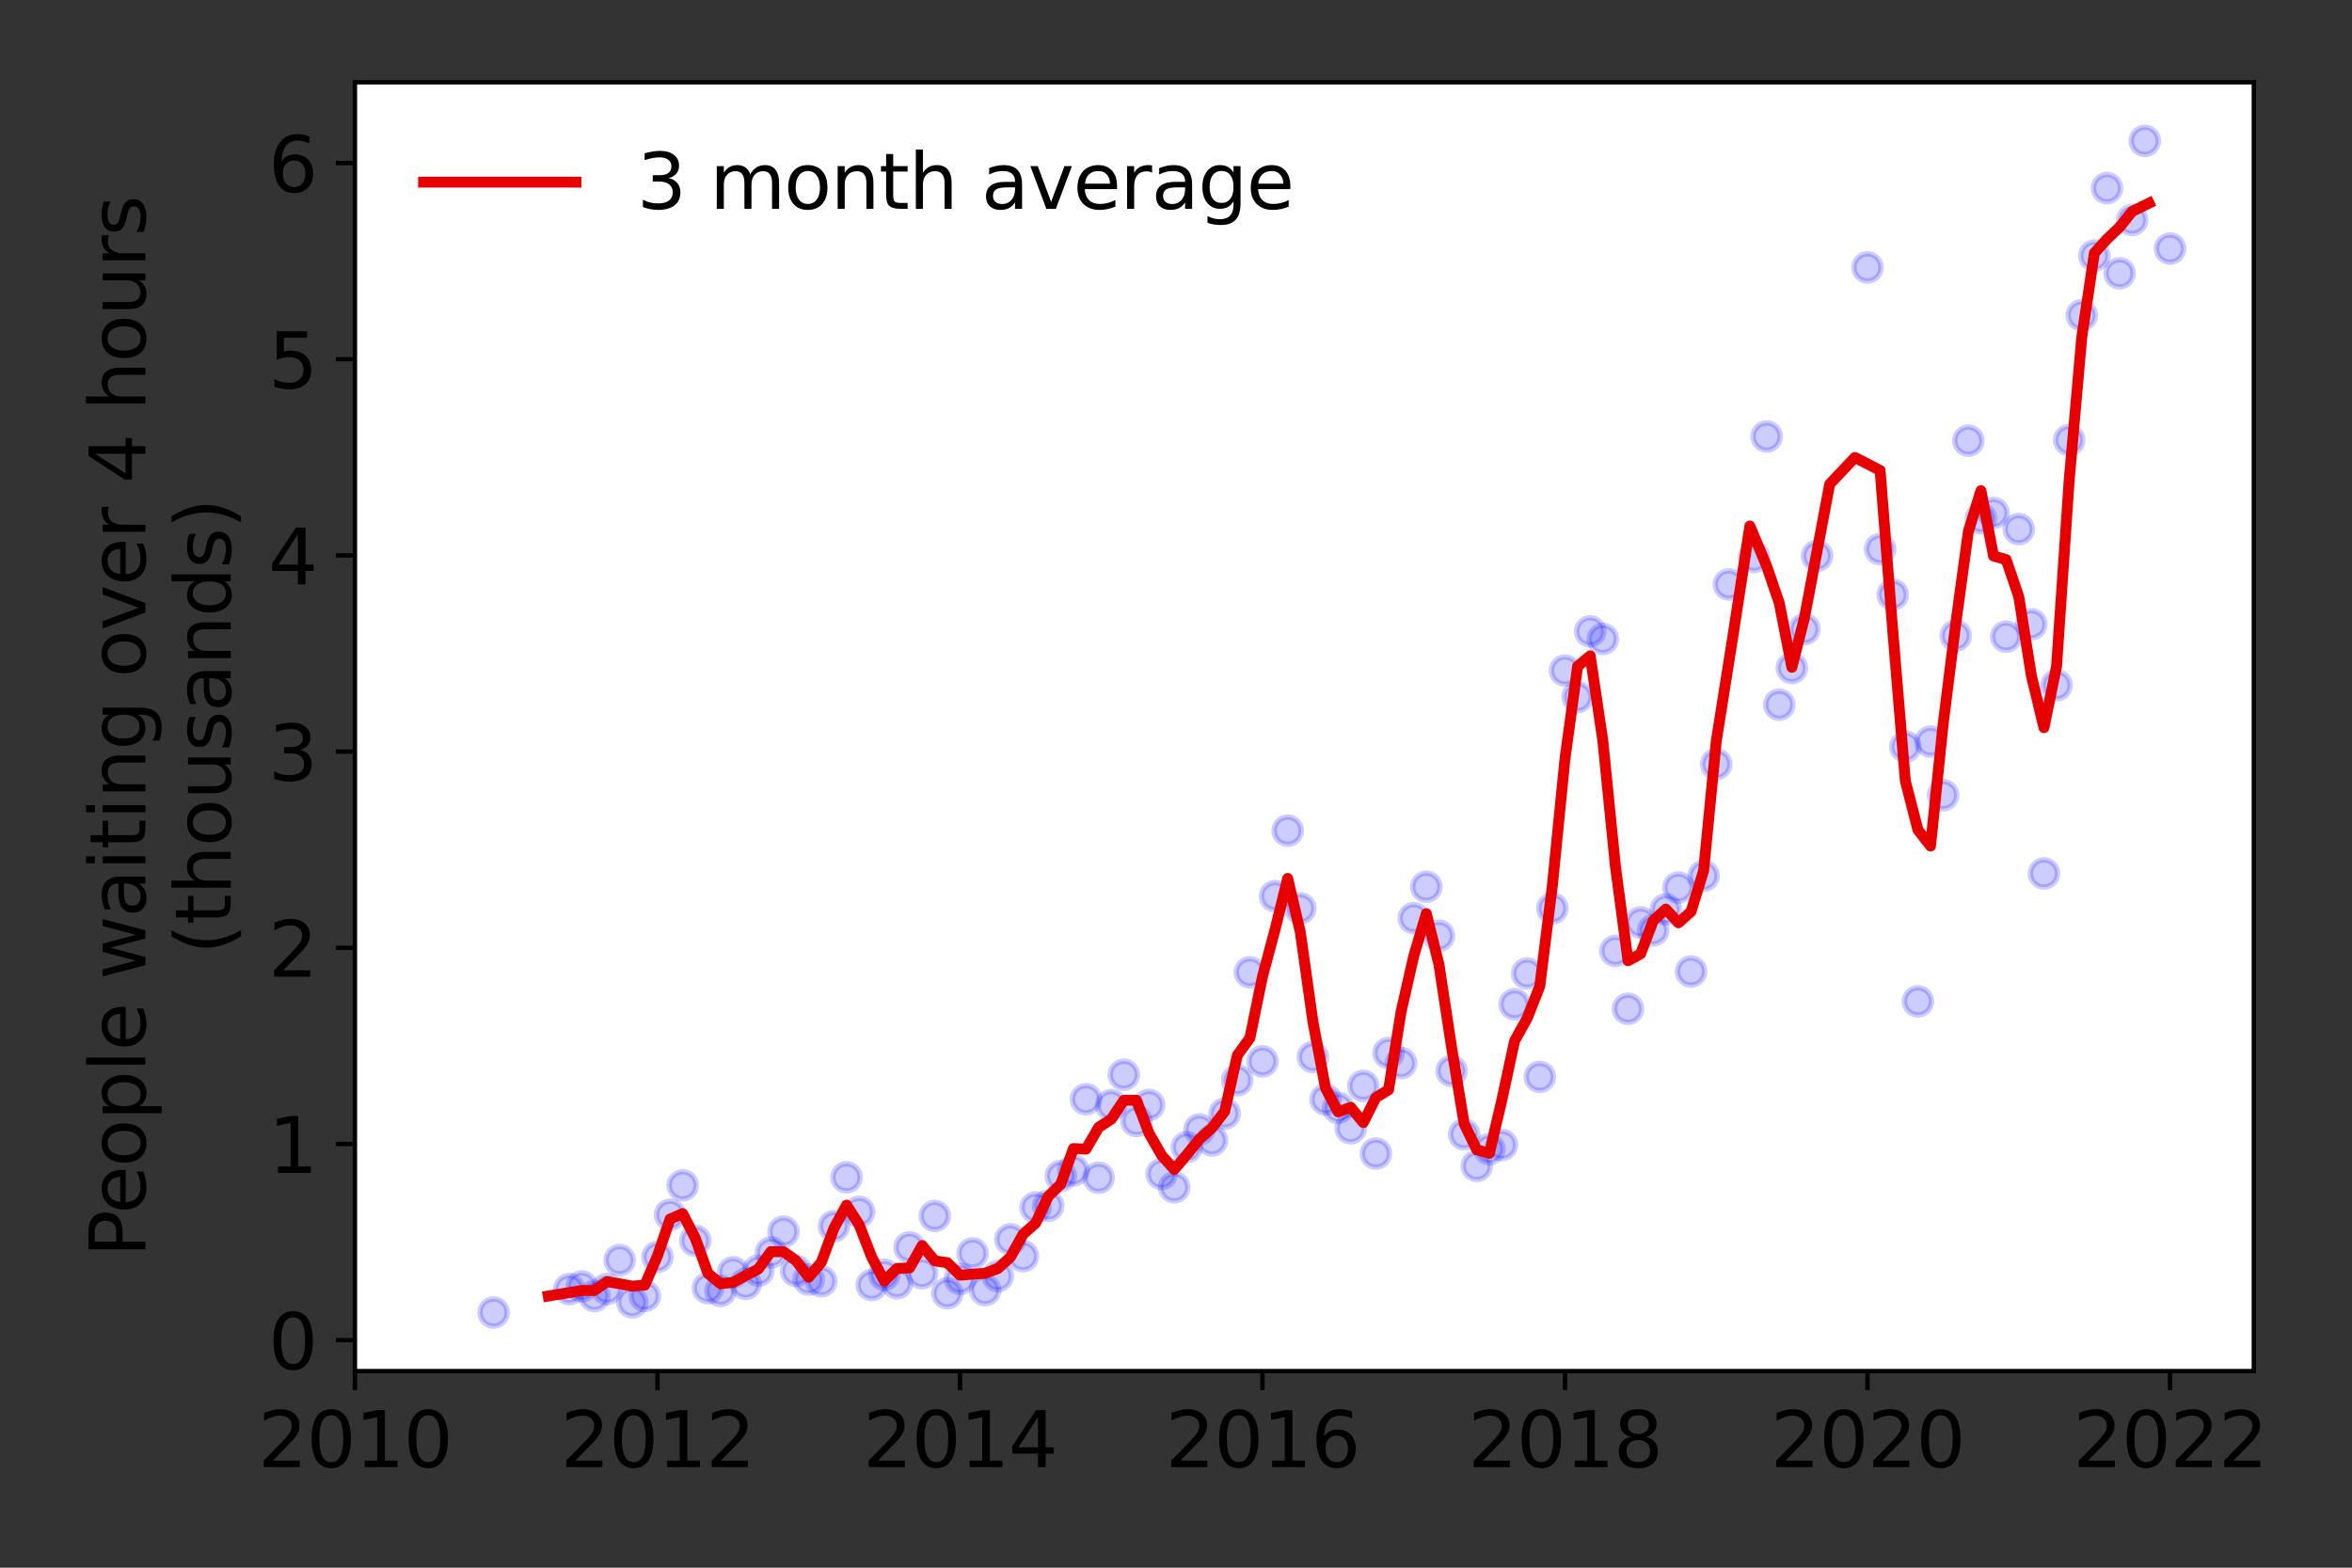 <?xml version="1.0" encoding="utf-8" standalone="no"?>
<!DOCTYPE svg PUBLIC "-//W3C//DTD SVG 1.1//EN"
  "http://www.w3.org/Graphics/SVG/1.1/DTD/svg11.dtd">
<svg height="288pt" version="1.1" viewBox="0 0 432 288" width="432pt" xmlns="http://www.w3.org/2000/svg" xmlns:xlink="http://www.w3.org/1999/xlink">
 <rect x="0" y="0" width="432" height="288" fill="#333333" stroke="none"/>
 <defs>
  <style type="text/css">*{stroke-linecap:butt;stroke-linejoin:round;}</style>
 </defs>
 <g id="figure_1">
  <g id="patch_1">
   <path d="M 0 288 
L 432 288 
L 432 0 
L 0 0 
z
" style="fill:none;"/>
  </g>
  <g id="axes_1">
   <g id="patch_2">
    <path d="M 65.195 251.88 
L 413.971 251.88 
L 413.971 15.12 
L 65.195 15.12 
z
" style="fill:#ffffff;"/>
   </g>
   <g id="matplotlib.axis_1">
    <g id="xtick_1">
     <g id="line2d_1">
      <defs>
       <path d="M 0 0 
L 0 3.5 
" id="m516dd7336b" style="stroke:#000000;stroke-width:0.8;"/>
      </defs>
      <g>
       <use style="stroke:#000000;stroke-width:0.8;" x="65.195" xlink:href="#m516dd7336b" y="251.88"/>
      </g>
     </g>
     <g id="text_1">
      <!-- 2010 -->
      <g transform="translate(47.38 269.518)scale(0.14 -0.14)">
       <defs>
        <path d="M 1228 531 
L 3431 531 
L 3431 0 
L 469 0 
L 469 531 
Q 828 903 1448 1529 
Q 2069 2156 2228 2338 
Q 2531 2678 2651 2914 
Q 2772 3150 2772 3378 
Q 2772 3750 2511 3984 
Q 2250 4219 1831 4219 
Q 1534 4219 1204 4116 
Q 875 4013 500 3803 
L 500 4441 
Q 881 4594 1212 4672 
Q 1544 4750 1819 4750 
Q 2544 4750 2975 4387 
Q 3406 4025 3406 3419 
Q 3406 3131 3298 2873 
Q 3191 2616 2906 2266 
Q 2828 2175 2409 1742 
Q 1991 1309 1228 531 
z
" id="DejaVuSans-32" transform="scale(0.016)"/>
        <path d="M 2034 4250 
Q 1547 4250 1301 3770 
Q 1056 3291 1056 2328 
Q 1056 1369 1301 889 
Q 1547 409 2034 409 
Q 2525 409 2770 889 
Q 3016 1369 3016 2328 
Q 3016 3291 2770 3770 
Q 2525 4250 2034 4250 
z
M 2034 4750 
Q 2819 4750 3233 4129 
Q 3647 3509 3647 2328 
Q 3647 1150 3233 529 
Q 2819 -91 2034 -91 
Q 1250 -91 836 529 
Q 422 1150 422 2328 
Q 422 3509 836 4129 
Q 1250 4750 2034 4750 
z
" id="DejaVuSans-30" transform="scale(0.016)"/>
        <path d="M 794 531 
L 1825 531 
L 1825 4091 
L 703 3866 
L 703 4441 
L 1819 4666 
L 2450 4666 
L 2450 531 
L 3481 531 
L 3481 0 
L 794 0 
L 794 531 
z
" id="DejaVuSans-31" transform="scale(0.016)"/>
       </defs>
       <use xlink:href="#DejaVuSans-32"/>
       <use x="63.623" xlink:href="#DejaVuSans-30"/>
       <use x="127.246" xlink:href="#DejaVuSans-31"/>
       <use x="190.869" xlink:href="#DejaVuSans-30"/>
      </g>
     </g>
    </g>
    <g id="xtick_2">
     <g id="line2d_2">
      <g>
       <use style="stroke:#000000;stroke-width:0.8;" x="120.758" xlink:href="#m516dd7336b" y="251.88"/>
      </g>
     </g>
     <g id="text_2">
      <!-- 2012 -->
      <g transform="translate(102.943 269.518)scale(0.14 -0.14)">
       <use xlink:href="#DejaVuSans-32"/>
       <use x="63.623" xlink:href="#DejaVuSans-30"/>
       <use x="127.246" xlink:href="#DejaVuSans-31"/>
       <use x="190.869" xlink:href="#DejaVuSans-32"/>
      </g>
     </g>
    </g>
    <g id="xtick_3">
     <g id="line2d_3">
      <g>
       <use style="stroke:#000000;stroke-width:0.8;" x="176.322" xlink:href="#m516dd7336b" y="251.88"/>
      </g>
     </g>
     <g id="text_3">
      <!-- 2014 -->
      <g transform="translate(158.507 269.518)scale(0.14 -0.14)">
       <defs>
        <path d="M 2419 4116 
L 825 1625 
L 2419 1625 
L 2419 4116 
z
M 2253 4666 
L 3047 4666 
L 3047 1625 
L 3713 1625 
L 3713 1100 
L 3047 1100 
L 3047 0 
L 2419 0 
L 2419 1100 
L 313 1100 
L 313 1709 
L 2253 4666 
z
" id="DejaVuSans-34" transform="scale(0.016)"/>
       </defs>
       <use xlink:href="#DejaVuSans-32"/>
       <use x="63.623" xlink:href="#DejaVuSans-30"/>
       <use x="127.246" xlink:href="#DejaVuSans-31"/>
       <use x="190.869" xlink:href="#DejaVuSans-34"/>
      </g>
     </g>
    </g>
    <g id="xtick_4">
     <g id="line2d_4">
      <g>
       <use style="stroke:#000000;stroke-width:0.8;" x="231.885" xlink:href="#m516dd7336b" y="251.88"/>
      </g>
     </g>
     <g id="text_4">
      <!-- 2016 -->
      <g transform="translate(214.07 269.518)scale(0.14 -0.14)">
       <defs>
        <path d="M 2113 2584 
Q 1688 2584 1439 2293 
Q 1191 2003 1191 1497 
Q 1191 994 1439 701 
Q 1688 409 2113 409 
Q 2538 409 2786 701 
Q 3034 994 3034 1497 
Q 3034 2003 2786 2293 
Q 2538 2584 2113 2584 
z
M 3366 4563 
L 3366 3988 
Q 3128 4100 2886 4159 
Q 2644 4219 2406 4219 
Q 1781 4219 1451 3797 
Q 1122 3375 1075 2522 
Q 1259 2794 1537 2939 
Q 1816 3084 2150 3084 
Q 2853 3084 3261 2657 
Q 3669 2231 3669 1497 
Q 3669 778 3244 343 
Q 2819 -91 2113 -91 
Q 1303 -91 875 529 
Q 447 1150 447 2328 
Q 447 3434 972 4092 
Q 1497 4750 2381 4750 
Q 2619 4750 2861 4703 
Q 3103 4656 3366 4563 
z
" id="DejaVuSans-36" transform="scale(0.016)"/>
       </defs>
       <use xlink:href="#DejaVuSans-32"/>
       <use x="63.623" xlink:href="#DejaVuSans-30"/>
       <use x="127.246" xlink:href="#DejaVuSans-31"/>
       <use x="190.869" xlink:href="#DejaVuSans-36"/>
      </g>
     </g>
    </g>
    <g id="xtick_5">
     <g id="line2d_5">
      <g>
       <use style="stroke:#000000;stroke-width:0.8;" x="287.449" xlink:href="#m516dd7336b" y="251.88"/>
      </g>
     </g>
     <g id="text_5">
      <!-- 2018 -->
      <g transform="translate(269.634 269.518)scale(0.14 -0.14)">
       <defs>
        <path d="M 2034 2216 
Q 1584 2216 1326 1975 
Q 1069 1734 1069 1313 
Q 1069 891 1326 650 
Q 1584 409 2034 409 
Q 2484 409 2743 651 
Q 3003 894 3003 1313 
Q 3003 1734 2745 1975 
Q 2488 2216 2034 2216 
z
M 1403 2484 
Q 997 2584 770 2862 
Q 544 3141 544 3541 
Q 544 4100 942 4425 
Q 1341 4750 2034 4750 
Q 2731 4750 3128 4425 
Q 3525 4100 3525 3541 
Q 3525 3141 3298 2862 
Q 3072 2584 2669 2484 
Q 3125 2378 3379 2068 
Q 3634 1759 3634 1313 
Q 3634 634 3220 271 
Q 2806 -91 2034 -91 
Q 1263 -91 848 271 
Q 434 634 434 1313 
Q 434 1759 690 2068 
Q 947 2378 1403 2484 
z
M 1172 3481 
Q 1172 3119 1398 2916 
Q 1625 2713 2034 2713 
Q 2441 2713 2670 2916 
Q 2900 3119 2900 3481 
Q 2900 3844 2670 4047 
Q 2441 4250 2034 4250 
Q 1625 4250 1398 4047 
Q 1172 3844 1172 3481 
z
" id="DejaVuSans-38" transform="scale(0.016)"/>
       </defs>
       <use xlink:href="#DejaVuSans-32"/>
       <use x="63.623" xlink:href="#DejaVuSans-30"/>
       <use x="127.246" xlink:href="#DejaVuSans-31"/>
       <use x="190.869" xlink:href="#DejaVuSans-38"/>
      </g>
     </g>
    </g>
    <g id="xtick_6">
     <g id="line2d_6">
      <g>
       <use style="stroke:#000000;stroke-width:0.8;" x="343.012" xlink:href="#m516dd7336b" y="251.88"/>
      </g>
     </g>
     <g id="text_6">
      <!-- 2020 -->
      <g transform="translate(325.197 269.518)scale(0.14 -0.14)">
       <use xlink:href="#DejaVuSans-32"/>
       <use x="63.623" xlink:href="#DejaVuSans-30"/>
       <use x="127.246" xlink:href="#DejaVuSans-32"/>
       <use x="190.869" xlink:href="#DejaVuSans-30"/>
      </g>
     </g>
    </g>
    <g id="xtick_7">
     <g id="line2d_7">
      <g>
       <use style="stroke:#000000;stroke-width:0.8;" x="398.576" xlink:href="#m516dd7336b" y="251.88"/>
      </g>
     </g>
     <g id="text_7">
      <!-- 2022 -->
      <g transform="translate(380.761 269.518)scale(0.14 -0.14)">
       <use xlink:href="#DejaVuSans-32"/>
       <use x="63.623" xlink:href="#DejaVuSans-30"/>
       <use x="127.246" xlink:href="#DejaVuSans-32"/>
       <use x="190.869" xlink:href="#DejaVuSans-32"/>
      </g>
     </g>
    </g>
   </g>
   <g id="matplotlib.axis_2">
    <g id="ytick_1">
     <g id="line2d_8">
      <defs>
       <path d="M 0 0 
L -3.5 0 
" id="mb98f3ddee7" style="stroke:#000000;stroke-width:0.8;"/>
      </defs>
      <g>
       <use style="stroke:#000000;stroke-width:0.8;" x="65.195" xlink:href="#mb98f3ddee7" y="246.2"/>
      </g>
     </g>
     <g id="text_8">
      <!-- 0 -->
      <g transform="translate(49.288 251.519)scale(0.14 -0.14)">
       <use xlink:href="#DejaVuSans-30"/>
      </g>
     </g>
    </g>
    <g id="ytick_2">
     <g id="line2d_9">
      <g>
       <use style="stroke:#000000;stroke-width:0.8;" x="65.195" xlink:href="#mb98f3ddee7" y="210.159"/>
      </g>
     </g>
     <g id="text_9">
      <!-- 1 -->
      <g transform="translate(49.288 215.478)scale(0.14 -0.14)">
       <use xlink:href="#DejaVuSans-31"/>
      </g>
     </g>
    </g>
    <g id="ytick_3">
     <g id="line2d_10">
      <g>
       <use style="stroke:#000000;stroke-width:0.8;" x="65.195" xlink:href="#mb98f3ddee7" y="174.118"/>
      </g>
     </g>
     <g id="text_10">
      <!-- 2 -->
      <g transform="translate(49.288 179.437)scale(0.14 -0.14)">
       <use xlink:href="#DejaVuSans-32"/>
      </g>
     </g>
    </g>
    <g id="ytick_4">
     <g id="line2d_11">
      <g>
       <use style="stroke:#000000;stroke-width:0.8;" x="65.195" xlink:href="#mb98f3ddee7" y="138.077"/>
      </g>
     </g>
     <g id="text_11">
      <!-- 3 -->
      <g transform="translate(49.288 143.396)scale(0.14 -0.14)">
       <defs>
        <path d="M 2597 2516 
Q 3050 2419 3304 2112 
Q 3559 1806 3559 1356 
Q 3559 666 3084 287 
Q 2609 -91 1734 -91 
Q 1441 -91 1130 -33 
Q 819 25 488 141 
L 488 750 
Q 750 597 1062 519 
Q 1375 441 1716 441 
Q 2309 441 2620 675 
Q 2931 909 2931 1356 
Q 2931 1769 2642 2001 
Q 2353 2234 1838 2234 
L 1294 2234 
L 1294 2753 
L 1863 2753 
Q 2328 2753 2575 2939 
Q 2822 3125 2822 3475 
Q 2822 3834 2567 4026 
Q 2313 4219 1838 4219 
Q 1578 4219 1281 4162 
Q 984 4106 628 3988 
L 628 4550 
Q 988 4650 1302 4700 
Q 1616 4750 1894 4750 
Q 2613 4750 3031 4423 
Q 3450 4097 3450 3541 
Q 3450 3153 3228 2886 
Q 3006 2619 2597 2516 
z
" id="DejaVuSans-33" transform="scale(0.016)"/>
       </defs>
       <use xlink:href="#DejaVuSans-33"/>
      </g>
     </g>
    </g>
    <g id="ytick_5">
     <g id="line2d_12">
      <g>
       <use style="stroke:#000000;stroke-width:0.8;" x="65.195" xlink:href="#mb98f3ddee7" y="102.036"/>
      </g>
     </g>
     <g id="text_12">
      <!-- 4 -->
      <g transform="translate(49.288 107.355)scale(0.14 -0.14)">
       <use xlink:href="#DejaVuSans-34"/>
      </g>
     </g>
    </g>
    <g id="ytick_6">
     <g id="line2d_13">
      <g>
       <use style="stroke:#000000;stroke-width:0.8;" x="65.195" xlink:href="#mb98f3ddee7" y="65.995"/>
      </g>
     </g>
     <g id="text_13">
      <!-- 5 -->
      <g transform="translate(49.288 71.314)scale(0.14 -0.14)">
       <defs>
        <path d="M 691 4666 
L 3169 4666 
L 3169 4134 
L 1269 4134 
L 1269 2991 
Q 1406 3038 1543 3061 
Q 1681 3084 1819 3084 
Q 2600 3084 3056 2656 
Q 3513 2228 3513 1497 
Q 3513 744 3044 326 
Q 2575 -91 1722 -91 
Q 1428 -91 1123 -41 
Q 819 9 494 109 
L 494 744 
Q 775 591 1075 516 
Q 1375 441 1709 441 
Q 2250 441 2565 725 
Q 2881 1009 2881 1497 
Q 2881 1984 2565 2268 
Q 2250 2553 1709 2553 
Q 1456 2553 1204 2497 
Q 953 2441 691 2322 
L 691 4666 
z
" id="DejaVuSans-35" transform="scale(0.016)"/>
       </defs>
       <use xlink:href="#DejaVuSans-35"/>
      </g>
     </g>
    </g>
    <g id="ytick_7">
     <g id="line2d_14">
      <g>
       <use style="stroke:#000000;stroke-width:0.8;" x="65.195" xlink:href="#mb98f3ddee7" y="29.954"/>
      </g>
     </g>
     <g id="text_14">
      <!-- 6 -->
      <g transform="translate(49.288 35.273)scale(0.14 -0.14)">
       <use xlink:href="#DejaVuSans-36"/>
      </g>
     </g>
    </g>
    <g id="text_15">
     <!-- People waiting over 4 hours -->
     <g transform="translate(26.699 230.925)rotate(-90)scale(0.14 -0.14)">
      <defs>
       <path d="M 1259 4147 
L 1259 2394 
L 2053 2394 
Q 2494 2394 2734 2622 
Q 2975 2850 2975 3272 
Q 2975 3691 2734 3919 
Q 2494 4147 2053 4147 
L 1259 4147 
z
M 628 4666 
L 2053 4666 
Q 2838 4666 3239 4311 
Q 3641 3956 3641 3272 
Q 3641 2581 3239 2228 
Q 2838 1875 2053 1875 
L 1259 1875 
L 1259 0 
L 628 0 
L 628 4666 
z
" id="DejaVuSans-50" transform="scale(0.016)"/>
       <path d="M 3597 1894 
L 3597 1613 
L 953 1613 
Q 991 1019 1311 708 
Q 1631 397 2203 397 
Q 2534 397 2845 478 
Q 3156 559 3463 722 
L 3463 178 
Q 3153 47 2828 -22 
Q 2503 -91 2169 -91 
Q 1331 -91 842 396 
Q 353 884 353 1716 
Q 353 2575 817 3079 
Q 1281 3584 2069 3584 
Q 2775 3584 3186 3129 
Q 3597 2675 3597 1894 
z
M 3022 2063 
Q 3016 2534 2758 2815 
Q 2500 3097 2075 3097 
Q 1594 3097 1305 2825 
Q 1016 2553 972 2059 
L 3022 2063 
z
" id="DejaVuSans-65" transform="scale(0.016)"/>
       <path d="M 1959 3097 
Q 1497 3097 1228 2736 
Q 959 2375 959 1747 
Q 959 1119 1226 758 
Q 1494 397 1959 397 
Q 2419 397 2687 759 
Q 2956 1122 2956 1747 
Q 2956 2369 2687 2733 
Q 2419 3097 1959 3097 
z
M 1959 3584 
Q 2709 3584 3137 3096 
Q 3566 2609 3566 1747 
Q 3566 888 3137 398 
Q 2709 -91 1959 -91 
Q 1206 -91 779 398 
Q 353 888 353 1747 
Q 353 2609 779 3096 
Q 1206 3584 1959 3584 
z
" id="DejaVuSans-6f" transform="scale(0.016)"/>
       <path d="M 1159 525 
L 1159 -1331 
L 581 -1331 
L 581 3500 
L 1159 3500 
L 1159 2969 
Q 1341 3281 1617 3432 
Q 1894 3584 2278 3584 
Q 2916 3584 3314 3078 
Q 3713 2572 3713 1747 
Q 3713 922 3314 415 
Q 2916 -91 2278 -91 
Q 1894 -91 1617 61 
Q 1341 213 1159 525 
z
M 3116 1747 
Q 3116 2381 2855 2742 
Q 2594 3103 2138 3103 
Q 1681 3103 1420 2742 
Q 1159 2381 1159 1747 
Q 1159 1113 1420 752 
Q 1681 391 2138 391 
Q 2594 391 2855 752 
Q 3116 1113 3116 1747 
z
" id="DejaVuSans-70" transform="scale(0.016)"/>
       <path d="M 603 4863 
L 1178 4863 
L 1178 0 
L 603 0 
L 603 4863 
z
" id="DejaVuSans-6c" transform="scale(0.016)"/>
       <path id="DejaVuSans-20" transform="scale(0.016)"/>
       <path d="M 269 3500 
L 844 3500 
L 1563 769 
L 2278 3500 
L 2956 3500 
L 3675 769 
L 4391 3500 
L 4966 3500 
L 4050 0 
L 3372 0 
L 2619 2869 
L 1863 0 
L 1184 0 
L 269 3500 
z
" id="DejaVuSans-77" transform="scale(0.016)"/>
       <path d="M 2194 1759 
Q 1497 1759 1228 1600 
Q 959 1441 959 1056 
Q 959 750 1161 570 
Q 1363 391 1709 391 
Q 2188 391 2477 730 
Q 2766 1069 2766 1631 
L 2766 1759 
L 2194 1759 
z
M 3341 1997 
L 3341 0 
L 2766 0 
L 2766 531 
Q 2569 213 2275 61 
Q 1981 -91 1556 -91 
Q 1019 -91 701 211 
Q 384 513 384 1019 
Q 384 1609 779 1909 
Q 1175 2209 1959 2209 
L 2766 2209 
L 2766 2266 
Q 2766 2663 2505 2880 
Q 2244 3097 1772 3097 
Q 1472 3097 1187 3025 
Q 903 2953 641 2809 
L 641 3341 
Q 956 3463 1253 3523 
Q 1550 3584 1831 3584 
Q 2591 3584 2966 3190 
Q 3341 2797 3341 1997 
z
" id="DejaVuSans-61" transform="scale(0.016)"/>
       <path d="M 603 3500 
L 1178 3500 
L 1178 0 
L 603 0 
L 603 3500 
z
M 603 4863 
L 1178 4863 
L 1178 4134 
L 603 4134 
L 603 4863 
z
" id="DejaVuSans-69" transform="scale(0.016)"/>
       <path d="M 1172 4494 
L 1172 3500 
L 2356 3500 
L 2356 3053 
L 1172 3053 
L 1172 1153 
Q 1172 725 1289 603 
Q 1406 481 1766 481 
L 2356 481 
L 2356 0 
L 1766 0 
Q 1100 0 847 248 
Q 594 497 594 1153 
L 594 3053 
L 172 3053 
L 172 3500 
L 594 3500 
L 594 4494 
L 1172 4494 
z
" id="DejaVuSans-74" transform="scale(0.016)"/>
       <path d="M 3513 2113 
L 3513 0 
L 2938 0 
L 2938 2094 
Q 2938 2591 2744 2837 
Q 2550 3084 2163 3084 
Q 1697 3084 1428 2787 
Q 1159 2491 1159 1978 
L 1159 0 
L 581 0 
L 581 3500 
L 1159 3500 
L 1159 2956 
Q 1366 3272 1645 3428 
Q 1925 3584 2291 3584 
Q 2894 3584 3203 3211 
Q 3513 2838 3513 2113 
z
" id="DejaVuSans-6e" transform="scale(0.016)"/>
       <path d="M 2906 1791 
Q 2906 2416 2648 2759 
Q 2391 3103 1925 3103 
Q 1463 3103 1205 2759 
Q 947 2416 947 1791 
Q 947 1169 1205 825 
Q 1463 481 1925 481 
Q 2391 481 2648 825 
Q 2906 1169 2906 1791 
z
M 3481 434 
Q 3481 -459 3084 -895 
Q 2688 -1331 1869 -1331 
Q 1566 -1331 1297 -1286 
Q 1028 -1241 775 -1147 
L 775 -588 
Q 1028 -725 1275 -790 
Q 1522 -856 1778 -856 
Q 2344 -856 2625 -561 
Q 2906 -266 2906 331 
L 2906 616 
Q 2728 306 2450 153 
Q 2172 0 1784 0 
Q 1141 0 747 490 
Q 353 981 353 1791 
Q 353 2603 747 3093 
Q 1141 3584 1784 3584 
Q 2172 3584 2450 3431 
Q 2728 3278 2906 2969 
L 2906 3500 
L 3481 3500 
L 3481 434 
z
" id="DejaVuSans-67" transform="scale(0.016)"/>
       <path d="M 191 3500 
L 800 3500 
L 1894 563 
L 2988 3500 
L 3597 3500 
L 2284 0 
L 1503 0 
L 191 3500 
z
" id="DejaVuSans-76" transform="scale(0.016)"/>
       <path d="M 2631 2963 
Q 2534 3019 2420 3045 
Q 2306 3072 2169 3072 
Q 1681 3072 1420 2755 
Q 1159 2438 1159 1844 
L 1159 0 
L 581 0 
L 581 3500 
L 1159 3500 
L 1159 2956 
Q 1341 3275 1631 3429 
Q 1922 3584 2338 3584 
Q 2397 3584 2469 3576 
Q 2541 3569 2628 3553 
L 2631 2963 
z
" id="DejaVuSans-72" transform="scale(0.016)"/>
       <path d="M 3513 2113 
L 3513 0 
L 2938 0 
L 2938 2094 
Q 2938 2591 2744 2837 
Q 2550 3084 2163 3084 
Q 1697 3084 1428 2787 
Q 1159 2491 1159 1978 
L 1159 0 
L 581 0 
L 581 4863 
L 1159 4863 
L 1159 2956 
Q 1366 3272 1645 3428 
Q 1925 3584 2291 3584 
Q 2894 3584 3203 3211 
Q 3513 2838 3513 2113 
z
" id="DejaVuSans-68" transform="scale(0.016)"/>
       <path d="M 544 1381 
L 544 3500 
L 1119 3500 
L 1119 1403 
Q 1119 906 1312 657 
Q 1506 409 1894 409 
Q 2359 409 2629 706 
Q 2900 1003 2900 1516 
L 2900 3500 
L 3475 3500 
L 3475 0 
L 2900 0 
L 2900 538 
Q 2691 219 2414 64 
Q 2138 -91 1772 -91 
Q 1169 -91 856 284 
Q 544 659 544 1381 
z
M 1991 3584 
L 1991 3584 
z
" id="DejaVuSans-75" transform="scale(0.016)"/>
       <path d="M 2834 3397 
L 2834 2853 
Q 2591 2978 2328 3040 
Q 2066 3103 1784 3103 
Q 1356 3103 1142 2972 
Q 928 2841 928 2578 
Q 928 2378 1081 2264 
Q 1234 2150 1697 2047 
L 1894 2003 
Q 2506 1872 2764 1633 
Q 3022 1394 3022 966 
Q 3022 478 2636 193 
Q 2250 -91 1575 -91 
Q 1294 -91 989 -36 
Q 684 19 347 128 
L 347 722 
Q 666 556 975 473 
Q 1284 391 1588 391 
Q 1994 391 2212 530 
Q 2431 669 2431 922 
Q 2431 1156 2273 1281 
Q 2116 1406 1581 1522 
L 1381 1569 
Q 847 1681 609 1914 
Q 372 2147 372 2553 
Q 372 3047 722 3315 
Q 1072 3584 1716 3584 
Q 2034 3584 2315 3537 
Q 2597 3491 2834 3397 
z
" id="DejaVuSans-73" transform="scale(0.016)"/>
      </defs>
      <use xlink:href="#DejaVuSans-50"/>
      <use x="56.678" xlink:href="#DejaVuSans-65"/>
      <use x="118.201" xlink:href="#DejaVuSans-6f"/>
      <use x="179.383" xlink:href="#DejaVuSans-70"/>
      <use x="242.859" xlink:href="#DejaVuSans-6c"/>
      <use x="270.643" xlink:href="#DejaVuSans-65"/>
      <use x="332.166" xlink:href="#DejaVuSans-20"/>
      <use x="363.953" xlink:href="#DejaVuSans-77"/>
      <use x="445.74" xlink:href="#DejaVuSans-61"/>
      <use x="507.02" xlink:href="#DejaVuSans-69"/>
      <use x="534.803" xlink:href="#DejaVuSans-74"/>
      <use x="574.012" xlink:href="#DejaVuSans-69"/>
      <use x="601.795" xlink:href="#DejaVuSans-6e"/>
      <use x="665.174" xlink:href="#DejaVuSans-67"/>
      <use x="728.65" xlink:href="#DejaVuSans-20"/>
      <use x="760.438" xlink:href="#DejaVuSans-6f"/>
      <use x="821.619" xlink:href="#DejaVuSans-76"/>
      <use x="880.799" xlink:href="#DejaVuSans-65"/>
      <use x="942.322" xlink:href="#DejaVuSans-72"/>
      <use x="983.436" xlink:href="#DejaVuSans-20"/>
      <use x="1015.223" xlink:href="#DejaVuSans-34"/>
      <use x="1078.846" xlink:href="#DejaVuSans-20"/>
      <use x="1110.633" xlink:href="#DejaVuSans-68"/>
      <use x="1174.012" xlink:href="#DejaVuSans-6f"/>
      <use x="1235.193" xlink:href="#DejaVuSans-75"/>
      <use x="1298.572" xlink:href="#DejaVuSans-72"/>
      <use x="1339.686" xlink:href="#DejaVuSans-73"/>
     </g>
     <!-- (thousands) -->
     <g transform="translate(42.376 175.325)rotate(-90)scale(0.14 -0.14)">
      <defs>
       <path d="M 1984 4856 
Q 1566 4138 1362 3434 
Q 1159 2731 1159 2009 
Q 1159 1288 1364 580 
Q 1569 -128 1984 -844 
L 1484 -844 
Q 1016 -109 783 600 
Q 550 1309 550 2009 
Q 550 2706 781 3412 
Q 1013 4119 1484 4856 
L 1984 4856 
z
" id="DejaVuSans-28" transform="scale(0.016)"/>
       <path d="M 2906 2969 
L 2906 4863 
L 3481 4863 
L 3481 0 
L 2906 0 
L 2906 525 
Q 2725 213 2448 61 
Q 2172 -91 1784 -91 
Q 1150 -91 751 415 
Q 353 922 353 1747 
Q 353 2572 751 3078 
Q 1150 3584 1784 3584 
Q 2172 3584 2448 3432 
Q 2725 3281 2906 2969 
z
M 947 1747 
Q 947 1113 1208 752 
Q 1469 391 1925 391 
Q 2381 391 2643 752 
Q 2906 1113 2906 1747 
Q 2906 2381 2643 2742 
Q 2381 3103 1925 3103 
Q 1469 3103 1208 2742 
Q 947 2381 947 1747 
z
" id="DejaVuSans-64" transform="scale(0.016)"/>
       <path d="M 513 4856 
L 1013 4856 
Q 1481 4119 1714 3412 
Q 1947 2706 1947 2009 
Q 1947 1309 1714 600 
Q 1481 -109 1013 -844 
L 513 -844 
Q 928 -128 1133 580 
Q 1338 1288 1338 2009 
Q 1338 2731 1133 3434 
Q 928 4138 513 4856 
z
" id="DejaVuSans-29" transform="scale(0.016)"/>
      </defs>
      <use xlink:href="#DejaVuSans-28"/>
      <use x="39.014" xlink:href="#DejaVuSans-74"/>
      <use x="78.223" xlink:href="#DejaVuSans-68"/>
      <use x="141.602" xlink:href="#DejaVuSans-6f"/>
      <use x="202.783" xlink:href="#DejaVuSans-75"/>
      <use x="266.162" xlink:href="#DejaVuSans-73"/>
      <use x="318.262" xlink:href="#DejaVuSans-61"/>
      <use x="379.541" xlink:href="#DejaVuSans-6e"/>
      <use x="442.92" xlink:href="#DejaVuSans-64"/>
      <use x="506.396" xlink:href="#DejaVuSans-73"/>
      <use x="558.496" xlink:href="#DejaVuSans-29"/>
     </g>
    </g>
   </g>
   <g id="line2d_15">
    <defs>
     <path d="M 0 2.5 
C 0.663 2.5 1.299 2.237 1.768 1.768 
C 2.237 1.299 2.5 0.663 2.5 0 
C 2.5 -0.663 2.237 -1.299 1.768 -1.768 
C 1.299 -2.237 0.663 -2.5 0 -2.5 
C -0.663 -2.5 -1.299 -2.237 -1.768 -1.768 
C -2.237 -1.299 -2.5 -0.663 -2.5 0 
C -2.5 0.663 -2.237 1.299 -1.768 1.768 
C -1.299 2.237 -0.663 2.5 0 2.5 
z
" id="m6dc3c735dc" style="stroke:#0000ff;stroke-opacity:0.2;"/>
    </defs>
    <g clip-path="url(#p167fc79b44)">
     <use style="fill:#0000ff;fill-opacity:0.2;stroke:#0000ff;stroke-opacity:0.2;" x="398.576" xlink:href="#m6dc3c735dc" y="45.668"/>
     <use style="fill:#0000ff;fill-opacity:0.2;stroke:#0000ff;stroke-opacity:0.2;" x="393.945" xlink:href="#m6dc3c735dc" y="25.882"/>
     <use style="fill:#0000ff;fill-opacity:0.2;stroke:#0000ff;stroke-opacity:0.2;" x="391.63" xlink:href="#m6dc3c735dc" y="40.406"/>
     <use style="fill:#0000ff;fill-opacity:0.2;stroke:#0000ff;stroke-opacity:0.2;" x="389.315" xlink:href="#m6dc3c735dc" y="50.209"/>
     <use style="fill:#0000ff;fill-opacity:0.2;stroke:#0000ff;stroke-opacity:0.2;" x="387" xlink:href="#m6dc3c735dc" y="34.568"/>
     <use style="fill:#0000ff;fill-opacity:0.2;stroke:#0000ff;stroke-opacity:0.2;" x="384.685" xlink:href="#m6dc3c735dc" y="46.966"/>
     <use style="fill:#0000ff;fill-opacity:0.2;stroke:#0000ff;stroke-opacity:0.2;" x="382.37" xlink:href="#m6dc3c735dc" y="57.922"/>
     <use style="fill:#0000ff;fill-opacity:0.2;stroke:#0000ff;stroke-opacity:0.2;" x="380.054" xlink:href="#m6dc3c735dc" y="80.844"/>
     <use style="fill:#0000ff;fill-opacity:0.2;stroke:#0000ff;stroke-opacity:0.2;" x="377.739" xlink:href="#m6dc3c735dc" y="125.895"/>
     <use style="fill:#0000ff;fill-opacity:0.2;stroke:#0000ff;stroke-opacity:0.2;" x="375.424" xlink:href="#m6dc3c735dc" y="160.459"/>
     <use style="fill:#0000ff;fill-opacity:0.2;stroke:#0000ff;stroke-opacity:0.2;" x="373.109" xlink:href="#m6dc3c735dc" y="114.687"/>
     <use style="fill:#0000ff;fill-opacity:0.2;stroke:#0000ff;stroke-opacity:0.2;" x="370.794" xlink:href="#m6dc3c735dc" y="97.207"/>
     <use style="fill:#0000ff;fill-opacity:0.2;stroke:#0000ff;stroke-opacity:0.2;" x="368.479" xlink:href="#m6dc3c735dc" y="116.957"/>
     <use style="fill:#0000ff;fill-opacity:0.2;stroke:#0000ff;stroke-opacity:0.2;" x="366.164" xlink:href="#m6dc3c735dc" y="94.251"/>
     <use style="fill:#0000ff;fill-opacity:0.2;stroke:#0000ff;stroke-opacity:0.2;" x="363.848" xlink:href="#m6dc3c735dc" y="95.225"/>
     <use style="fill:#0000ff;fill-opacity:0.2;stroke:#0000ff;stroke-opacity:0.2;" x="361.533" xlink:href="#m6dc3c735dc" y="80.952"/>
     <use style="fill:#0000ff;fill-opacity:0.2;stroke:#0000ff;stroke-opacity:0.2;" x="359.218" xlink:href="#m6dc3c735dc" y="116.777"/>
     <use style="fill:#0000ff;fill-opacity:0.2;stroke:#0000ff;stroke-opacity:0.2;" x="356.903" xlink:href="#m6dc3c735dc" y="146.078"/>
     <use style="fill:#0000ff;fill-opacity:0.2;stroke:#0000ff;stroke-opacity:0.2;" x="354.588" xlink:href="#m6dc3c735dc" y="136.239"/>
     <use style="fill:#0000ff;fill-opacity:0.2;stroke:#0000ff;stroke-opacity:0.2;" x="352.273" xlink:href="#m6dc3c735dc" y="183.957"/>
     <use style="fill:#0000ff;fill-opacity:0.2;stroke:#0000ff;stroke-opacity:0.2;" x="349.958" xlink:href="#m6dc3c735dc" y="137.176"/>
     <use style="fill:#0000ff;fill-opacity:0.2;stroke:#0000ff;stroke-opacity:0.2;" x="347.642" xlink:href="#m6dc3c735dc" y="109.244"/>
     <use style="fill:#0000ff;fill-opacity:0.2;stroke:#0000ff;stroke-opacity:0.2;" x="345.327" xlink:href="#m6dc3c735dc" y="100.883"/>
     <use style="fill:#0000ff;fill-opacity:0.2;stroke:#0000ff;stroke-opacity:0.2;" x="343.012" xlink:href="#m6dc3c735dc" y="49.128"/>
     <use style="fill:#0000ff;fill-opacity:0.2;stroke:#0000ff;stroke-opacity:0.2;" x="333.752" xlink:href="#m6dc3c735dc" y="102.108"/>
     <use style="fill:#0000ff;fill-opacity:0.2;stroke:#0000ff;stroke-opacity:0.2;" x="331.436" xlink:href="#m6dc3c735dc" y="115.588"/>
     <use style="fill:#0000ff;fill-opacity:0.2;stroke:#0000ff;stroke-opacity:0.2;" x="329.121" xlink:href="#m6dc3c735dc" y="122.724"/>
     <use style="fill:#0000ff;fill-opacity:0.2;stroke:#0000ff;stroke-opacity:0.2;" x="326.806" xlink:href="#m6dc3c735dc" y="129.463"/>
     <use style="fill:#0000ff;fill-opacity:0.2;stroke:#0000ff;stroke-opacity:0.2;" x="324.491" xlink:href="#m6dc3c735dc" y="80.195"/>
     <use style="fill:#0000ff;fill-opacity:0.2;stroke:#0000ff;stroke-opacity:0.2;" x="322.176" xlink:href="#m6dc3c735dc" y="102.325"/>
     <use style="fill:#0000ff;fill-opacity:0.2;stroke:#0000ff;stroke-opacity:0.2;" x="317.546" xlink:href="#m6dc3c735dc" y="107.37"/>
     <use style="fill:#0000ff;fill-opacity:0.2;stroke:#0000ff;stroke-opacity:0.2;" x="315.23" xlink:href="#m6dc3c735dc" y="140.384"/>
     <use style="fill:#0000ff;fill-opacity:0.2;stroke:#0000ff;stroke-opacity:0.2;" x="312.915" xlink:href="#m6dc3c735dc" y="160.891"/>
     <use style="fill:#0000ff;fill-opacity:0.2;stroke:#0000ff;stroke-opacity:0.2;" x="310.6" xlink:href="#m6dc3c735dc" y="178.479"/>
     <use style="fill:#0000ff;fill-opacity:0.2;stroke:#0000ff;stroke-opacity:0.2;" x="308.285" xlink:href="#m6dc3c735dc" y="163.054"/>
     <use style="fill:#0000ff;fill-opacity:0.2;stroke:#0000ff;stroke-opacity:0.2;" x="305.97" xlink:href="#m6dc3c735dc" y="167.054"/>
     <use style="fill:#0000ff;fill-opacity:0.2;stroke:#0000ff;stroke-opacity:0.2;" x="303.655" xlink:href="#m6dc3c735dc" y="170.91"/>
     <use style="fill:#0000ff;fill-opacity:0.2;stroke:#0000ff;stroke-opacity:0.2;" x="301.34" xlink:href="#m6dc3c735dc" y="169.469"/>
     <use style="fill:#0000ff;fill-opacity:0.2;stroke:#0000ff;stroke-opacity:0.2;" x="299.024" xlink:href="#m6dc3c735dc" y="185.327"/>
     <use style="fill:#0000ff;fill-opacity:0.2;stroke:#0000ff;stroke-opacity:0.2;" x="296.709" xlink:href="#m6dc3c735dc" y="174.695"/>
     <use style="fill:#0000ff;fill-opacity:0.2;stroke:#0000ff;stroke-opacity:0.2;" x="294.394" xlink:href="#m6dc3c735dc" y="117.39"/>
     <use style="fill:#0000ff;fill-opacity:0.2;stroke:#0000ff;stroke-opacity:0.2;" x="292.079" xlink:href="#m6dc3c735dc" y="115.984"/>
     <use style="fill:#0000ff;fill-opacity:0.2;stroke:#0000ff;stroke-opacity:0.2;" x="289.764" xlink:href="#m6dc3c735dc" y="128.058"/>
     <use style="fill:#0000ff;fill-opacity:0.2;stroke:#0000ff;stroke-opacity:0.2;" x="287.449" xlink:href="#m6dc3c735dc" y="123.192"/>
     <use style="fill:#0000ff;fill-opacity:0.2;stroke:#0000ff;stroke-opacity:0.2;" x="285.134" xlink:href="#m6dc3c735dc" y="166.874"/>
     <use style="fill:#0000ff;fill-opacity:0.2;stroke:#0000ff;stroke-opacity:0.2;" x="282.818" xlink:href="#m6dc3c735dc" y="197.833"/>
     <use style="fill:#0000ff;fill-opacity:0.2;stroke:#0000ff;stroke-opacity:0.2;" x="280.503" xlink:href="#m6dc3c735dc" y="178.839"/>
     <use style="fill:#0000ff;fill-opacity:0.2;stroke:#0000ff;stroke-opacity:0.2;" x="278.188" xlink:href="#m6dc3c735dc" y="184.498"/>
     <use style="fill:#0000ff;fill-opacity:0.2;stroke:#0000ff;stroke-opacity:0.2;" x="275.873" xlink:href="#m6dc3c735dc" y="210.339"/>
     <use style="fill:#0000ff;fill-opacity:0.2;stroke:#0000ff;stroke-opacity:0.2;" x="273.558" xlink:href="#m6dc3c735dc" y="211.096"/>
     <use style="fill:#0000ff;fill-opacity:0.2;stroke:#0000ff;stroke-opacity:0.2;" x="271.243" xlink:href="#m6dc3c735dc" y="214.196"/>
     <use style="fill:#0000ff;fill-opacity:0.2;stroke:#0000ff;stroke-opacity:0.2;" x="268.928" xlink:href="#m6dc3c735dc" y="208.393"/>
     <use style="fill:#0000ff;fill-opacity:0.2;stroke:#0000ff;stroke-opacity:0.2;" x="266.612" xlink:href="#m6dc3c735dc" y="196.752"/>
     <use style="fill:#0000ff;fill-opacity:0.2;stroke:#0000ff;stroke-opacity:0.2;" x="264.297" xlink:href="#m6dc3c735dc" y="171.92"/>
     <use style="fill:#0000ff;fill-opacity:0.2;stroke:#0000ff;stroke-opacity:0.2;" x="261.982" xlink:href="#m6dc3c735dc" y="162.909"/>
     <use style="fill:#0000ff;fill-opacity:0.2;stroke:#0000ff;stroke-opacity:0.2;" x="259.667" xlink:href="#m6dc3c735dc" y="168.676"/>
     <use style="fill:#0000ff;fill-opacity:0.2;stroke:#0000ff;stroke-opacity:0.2;" x="257.352" xlink:href="#m6dc3c735dc" y="195.31"/>
     <use style="fill:#0000ff;fill-opacity:0.2;stroke:#0000ff;stroke-opacity:0.2;" x="255.037" xlink:href="#m6dc3c735dc" y="193.436"/>
     <use style="fill:#0000ff;fill-opacity:0.2;stroke:#0000ff;stroke-opacity:0.2;" x="252.722" xlink:href="#m6dc3c735dc" y="211.925"/>
     <use style="fill:#0000ff;fill-opacity:0.2;stroke:#0000ff;stroke-opacity:0.2;" x="250.406" xlink:href="#m6dc3c735dc" y="199.491"/>
     <use style="fill:#0000ff;fill-opacity:0.2;stroke:#0000ff;stroke-opacity:0.2;" x="248.091" xlink:href="#m6dc3c735dc" y="207.276"/>
     <use style="fill:#0000ff;fill-opacity:0.2;stroke:#0000ff;stroke-opacity:0.2;" x="245.776" xlink:href="#m6dc3c735dc" y="203.528"/>
     <use style="fill:#0000ff;fill-opacity:0.2;stroke:#0000ff;stroke-opacity:0.2;" x="243.461" xlink:href="#m6dc3c735dc" y="201.978"/>
     <use style="fill:#0000ff;fill-opacity:0.2;stroke:#0000ff;stroke-opacity:0.2;" x="241.146" xlink:href="#m6dc3c735dc" y="194.193"/>
     <use style="fill:#0000ff;fill-opacity:0.2;stroke:#0000ff;stroke-opacity:0.2;" x="238.831" xlink:href="#m6dc3c735dc" y="166.874"/>
     <use style="fill:#0000ff;fill-opacity:0.2;stroke:#0000ff;stroke-opacity:0.2;" x="236.516" xlink:href="#m6dc3c735dc" y="152.602"/>
     <use style="fill:#0000ff;fill-opacity:0.2;stroke:#0000ff;stroke-opacity:0.2;" x="234.2" xlink:href="#m6dc3c735dc" y="164.639"/>
     <use style="fill:#0000ff;fill-opacity:0.2;stroke:#0000ff;stroke-opacity:0.2;" x="231.885" xlink:href="#m6dc3c735dc" y="194.986"/>
     <use style="fill:#0000ff;fill-opacity:0.2;stroke:#0000ff;stroke-opacity:0.2;" x="229.57" xlink:href="#m6dc3c735dc" y="178.623"/>
     <use style="fill:#0000ff;fill-opacity:0.2;stroke:#0000ff;stroke-opacity:0.2;" x="227.255" xlink:href="#m6dc3c735dc" y="198.446"/>
     <use style="fill:#0000ff;fill-opacity:0.2;stroke:#0000ff;stroke-opacity:0.2;" x="224.94" xlink:href="#m6dc3c735dc" y="204.573"/>
     <use style="fill:#0000ff;fill-opacity:0.2;stroke:#0000ff;stroke-opacity:0.2;" x="222.625" xlink:href="#m6dc3c735dc" y="209.51"/>
     <use style="fill:#0000ff;fill-opacity:0.2;stroke:#0000ff;stroke-opacity:0.2;" x="220.31" xlink:href="#m6dc3c735dc" y="207.492"/>
     <use style="fill:#0000ff;fill-opacity:0.2;stroke:#0000ff;stroke-opacity:0.2;" x="217.994" xlink:href="#m6dc3c735dc" y="210.736"/>
     <use style="fill:#0000ff;fill-opacity:0.2;stroke:#0000ff;stroke-opacity:0.2;" x="215.679" xlink:href="#m6dc3c735dc" y="218.124"/>
     <use style="fill:#0000ff;fill-opacity:0.2;stroke:#0000ff;stroke-opacity:0.2;" x="213.364" xlink:href="#m6dc3c735dc" y="215.673"/>
     <use style="fill:#0000ff;fill-opacity:0.2;stroke:#0000ff;stroke-opacity:0.2;" x="211.049" xlink:href="#m6dc3c735dc" y="202.987"/>
     <use style="fill:#0000ff;fill-opacity:0.2;stroke:#0000ff;stroke-opacity:0.2;" x="208.734" xlink:href="#m6dc3c735dc" y="205.942"/>
     <use style="fill:#0000ff;fill-opacity:0.2;stroke:#0000ff;stroke-opacity:0.2;" x="206.419" xlink:href="#m6dc3c735dc" y="197.437"/>
     <use style="fill:#0000ff;fill-opacity:0.2;stroke:#0000ff;stroke-opacity:0.2;" x="204.104" xlink:href="#m6dc3c735dc" y="203.023"/>
     <use style="fill:#0000ff;fill-opacity:0.2;stroke:#0000ff;stroke-opacity:0.2;" x="201.788" xlink:href="#m6dc3c735dc" y="216.358"/>
     <use style="fill:#0000ff;fill-opacity:0.2;stroke:#0000ff;stroke-opacity:0.2;" x="199.473" xlink:href="#m6dc3c735dc" y="201.942"/>
     <use style="fill:#0000ff;fill-opacity:0.2;stroke:#0000ff;stroke-opacity:0.2;" x="197.158" xlink:href="#m6dc3c735dc" y="215.025"/>
     <use style="fill:#0000ff;fill-opacity:0.2;stroke:#0000ff;stroke-opacity:0.2;" x="194.843" xlink:href="#m6dc3c735dc" y="216.034"/>
     <use style="fill:#0000ff;fill-opacity:0.2;stroke:#0000ff;stroke-opacity:0.2;" x="192.528" xlink:href="#m6dc3c735dc" y="221.512"/>
     <use style="fill:#0000ff;fill-opacity:0.2;stroke:#0000ff;stroke-opacity:0.2;" x="190.213" xlink:href="#m6dc3c735dc" y="221.836"/>
     <use style="fill:#0000ff;fill-opacity:0.2;stroke:#0000ff;stroke-opacity:0.2;" x="187.898" xlink:href="#m6dc3c735dc" y="230.774"/>
     <use style="fill:#0000ff;fill-opacity:0.2;stroke:#0000ff;stroke-opacity:0.2;" x="185.582" xlink:href="#m6dc3c735dc" y="227.675"/>
     <use style="fill:#0000ff;fill-opacity:0.2;stroke:#0000ff;stroke-opacity:0.2;" x="183.267" xlink:href="#m6dc3c735dc" y="234.451"/>
     <use style="fill:#0000ff;fill-opacity:0.2;stroke:#0000ff;stroke-opacity:0.2;" x="180.952" xlink:href="#m6dc3c735dc" y="237.01"/>
     <use style="fill:#0000ff;fill-opacity:0.2;stroke:#0000ff;stroke-opacity:0.2;" x="178.637" xlink:href="#m6dc3c735dc" y="230.27"/>
     <use style="fill:#0000ff;fill-opacity:0.2;stroke:#0000ff;stroke-opacity:0.2;" x="176.322" xlink:href="#m6dc3c735dc" y="234.955"/>
     <use style="fill:#0000ff;fill-opacity:0.2;stroke:#0000ff;stroke-opacity:0.2;" x="174.007" xlink:href="#m6dc3c735dc" y="237.586"/>
     <use style="fill:#0000ff;fill-opacity:0.2;stroke:#0000ff;stroke-opacity:0.2;" x="171.692" xlink:href="#m6dc3c735dc" y="223.386"/>
     <use style="fill:#0000ff;fill-opacity:0.2;stroke:#0000ff;stroke-opacity:0.2;" x="169.376" xlink:href="#m6dc3c735dc" y="233.91"/>
     <use style="fill:#0000ff;fill-opacity:0.2;stroke:#0000ff;stroke-opacity:0.2;" x="167.061" xlink:href="#m6dc3c735dc" y="229.153"/>
     <use style="fill:#0000ff;fill-opacity:0.2;stroke:#0000ff;stroke-opacity:0.2;" x="164.746" xlink:href="#m6dc3c735dc" y="235.748"/>
     <use style="fill:#0000ff;fill-opacity:0.2;stroke:#0000ff;stroke-opacity:0.2;" x="162.431" xlink:href="#m6dc3c735dc" y="234.198"/>
     <use style="fill:#0000ff;fill-opacity:0.2;stroke:#0000ff;stroke-opacity:0.2;" x="160.116" xlink:href="#m6dc3c735dc" y="236.072"/>
     <use style="fill:#0000ff;fill-opacity:0.2;stroke:#0000ff;stroke-opacity:0.2;" x="157.801" xlink:href="#m6dc3c735dc" y="222.629"/>
     <use style="fill:#0000ff;fill-opacity:0.2;stroke:#0000ff;stroke-opacity:0.2;" x="155.486" xlink:href="#m6dc3c735dc" y="216.286"/>
     <use style="fill:#0000ff;fill-opacity:0.2;stroke:#0000ff;stroke-opacity:0.2;" x="153.17" xlink:href="#m6dc3c735dc" y="225.26"/>
     <use style="fill:#0000ff;fill-opacity:0.2;stroke:#0000ff;stroke-opacity:0.2;" x="150.855" xlink:href="#m6dc3c735dc" y="235.388"/>
     <use style="fill:#0000ff;fill-opacity:0.2;stroke:#0000ff;stroke-opacity:0.2;" x="148.54" xlink:href="#m6dc3c735dc" y="235.063"/>
     <use style="fill:#0000ff;fill-opacity:0.2;stroke:#0000ff;stroke-opacity:0.2;" x="146.225" xlink:href="#m6dc3c735dc" y="233.478"/>
     <use style="fill:#0000ff;fill-opacity:0.2;stroke:#0000ff;stroke-opacity:0.2;" x="143.91" xlink:href="#m6dc3c735dc" y="226.269"/>
     <use style="fill:#0000ff;fill-opacity:0.2;stroke:#0000ff;stroke-opacity:0.2;" x="141.595" xlink:href="#m6dc3c735dc" y="230.09"/>
     <use style="fill:#0000ff;fill-opacity:0.2;stroke:#0000ff;stroke-opacity:0.2;" x="139.28" xlink:href="#m6dc3c735dc" y="233.441"/>
     <use style="fill:#0000ff;fill-opacity:0.2;stroke:#0000ff;stroke-opacity:0.2;" x="136.964" xlink:href="#m6dc3c735dc" y="235.856"/>
     <use style="fill:#0000ff;fill-opacity:0.2;stroke:#0000ff;stroke-opacity:0.2;" x="134.649" xlink:href="#m6dc3c735dc" y="233.73"/>
     <use style="fill:#0000ff;fill-opacity:0.2;stroke:#0000ff;stroke-opacity:0.2;" x="132.334" xlink:href="#m6dc3c735dc" y="237.154"/>
     <use style="fill:#0000ff;fill-opacity:0.2;stroke:#0000ff;stroke-opacity:0.2;" x="130.019" xlink:href="#m6dc3c735dc" y="236.649"/>
     <use style="fill:#0000ff;fill-opacity:0.2;stroke:#0000ff;stroke-opacity:0.2;" x="127.704" xlink:href="#m6dc3c735dc" y="227.927"/>
     <use style="fill:#0000ff;fill-opacity:0.2;stroke:#0000ff;stroke-opacity:0.2;" x="125.389" xlink:href="#m6dc3c735dc" y="217.764"/>
     <use style="fill:#0000ff;fill-opacity:0.2;stroke:#0000ff;stroke-opacity:0.2;" x="123.074" xlink:href="#m6dc3c735dc" y="223.17"/>
     <use style="fill:#0000ff;fill-opacity:0.2;stroke:#0000ff;stroke-opacity:0.2;" x="120.758" xlink:href="#m6dc3c735dc" y="230.919"/>
     <use style="fill:#0000ff;fill-opacity:0.2;stroke:#0000ff;stroke-opacity:0.2;" x="118.443" xlink:href="#m6dc3c735dc" y="238.091"/>
     <use style="fill:#0000ff;fill-opacity:0.2;stroke:#0000ff;stroke-opacity:0.2;" x="116.128" xlink:href="#m6dc3c735dc" y="239.244"/>
     <use style="fill:#0000ff;fill-opacity:0.2;stroke:#0000ff;stroke-opacity:0.2;" x="113.813" xlink:href="#m6dc3c735dc" y="231.495"/>
     <use style="fill:#0000ff;fill-opacity:0.2;stroke:#0000ff;stroke-opacity:0.2;" x="111.498" xlink:href="#m6dc3c735dc" y="236.793"/>
     <use style="fill:#0000ff;fill-opacity:0.2;stroke:#0000ff;stroke-opacity:0.2;" x="109.183" xlink:href="#m6dc3c735dc" y="238.091"/>
     <use style="fill:#0000ff;fill-opacity:0.2;stroke:#0000ff;stroke-opacity:0.2;" x="106.868" xlink:href="#m6dc3c735dc" y="236.325"/>
     <use style="fill:#0000ff;fill-opacity:0.2;stroke:#0000ff;stroke-opacity:0.2;" x="104.552" xlink:href="#m6dc3c735dc" y="236.829"/>
     <use style="fill:#0000ff;fill-opacity:0.2;stroke:#0000ff;stroke-opacity:0.2;" x="90.662" xlink:href="#m6dc3c735dc" y="241.118"/>
    </g>
   </g>
   <g id="line2d_16">
    <path clip-path="url(#p167fc79b44)" d="M 394.717 37.319 
L 391.63 38.833 
L 389.315 41.728 
L 387 43.914 
L 384.685 46.485 
L 382.37 61.911 
L 380.054 88.221 
L 377.739 122.399 
L 375.424 133.68 
L 373.109 124.117 
L 370.794 109.617 
L 368.479 102.805 
L 366.164 102.144 
L 363.848 90.143 
L 361.533 97.651 
L 359.218 114.603 
L 356.903 133.031 
L 354.588 155.425 
L 352.273 152.458 
L 349.958 143.459 
L 347.642 115.768 
L 345.327 86.419 
L 340.697 84.04 
L 336.067 88.941 
L 331.436 113.473 
L 329.121 122.592 
L 326.806 110.794 
L 324.491 103.995 
L 321.404 96.63 
L 318.317 116.693 
L 315.23 136.215 
L 312.915 159.918 
L 310.6 167.475 
L 308.285 169.529 
L 305.97 167.006 
L 303.655 169.144 
L 301.34 175.235 
L 299.024 176.497 
L 296.709 159.137 
L 294.394 136.023 
L 292.079 120.477 
L 289.764 122.411 
L 287.449 139.375 
L 285.134 162.633 
L 282.818 181.182 
L 280.503 187.057 
L 278.188 191.226 
L 275.873 201.978 
L 273.558 211.877 
L 271.243 211.228 
L 268.928 206.447 
L 266.612 192.355 
L 264.297 177.194 
L 261.982 167.835 
L 259.667 175.632 
L 257.352 185.807 
L 255.037 200.224 
L 252.722 201.617 
L 250.406 206.231 
L 248.091 203.431 
L 245.776 204.26 
L 243.461 199.899 
L 241.146 187.682 
L 238.831 171.223 
L 236.516 161.372 
L 234.2 170.742 
L 231.885 179.416 
L 229.57 190.685 
L 227.255 193.881 
L 224.94 204.176 
L 222.625 207.192 
L 220.31 209.246 
L 217.994 212.117 
L 215.679 214.844 
L 213.364 212.261 
L 211.049 208.201 
L 208.734 202.122 
L 206.419 202.134 
L 204.104 205.606 
L 201.788 207.108 
L 199.473 211.108 
L 197.158 211 
L 194.843 217.523 
L 192.528 219.794 
L 190.213 224.708 
L 187.898 226.762 
L 185.582 230.967 
L 183.267 233.045 
L 180.952 233.91 
L 178.637 234.078 
L 176.322 234.27 
L 174.007 231.976 
L 171.692 231.627 
L 169.376 228.816 
L 167.061 232.937 
L 164.746 233.033 
L 162.431 235.34 
L 160.116 230.967 
L 157.801 224.996 
L 155.486 221.392 
L 153.17 225.645 
L 150.855 231.904 
L 148.54 234.643 
L 146.225 231.603 
L 143.91 229.945 
L 141.595 229.933 
L 139.28 233.129 
L 136.964 234.342 
L 134.649 235.58 
L 132.334 235.844 
L 130.019 233.91 
L 127.704 227.447 
L 125.389 222.954 
L 123.074 223.951 
L 120.758 230.726 
L 118.443 236.084 
L 116.128 236.277 
L 113.813 235.844 
L 111.498 235.46 
L 109.183 237.07 
L 106.868 237.082 
L 100.694 238.091 
" style="fill:none;stroke:#e60000;stroke-linecap:square;stroke-width:2;"/>
   </g>
   <g id="patch_3">
    <path d="M 65.195 251.88 
L 65.195 15.12 
" style="fill:none;stroke:#000000;stroke-linecap:square;stroke-linejoin:miter;stroke-width:0.8;"/>
   </g>
   <g id="patch_4">
    <path d="M 413.971 251.88 
L 413.971 15.12 
" style="fill:none;stroke:#000000;stroke-linecap:square;stroke-linejoin:miter;stroke-width:0.8;"/>
   </g>
   <g id="patch_5">
    <path d="M 65.195 251.88 
L 413.971 251.88 
" style="fill:none;stroke:#000000;stroke-linecap:square;stroke-linejoin:miter;stroke-width:0.8;"/>
   </g>
   <g id="patch_6">
    <path d="M 65.195 15.12 
L 413.971 15.12 
" style="fill:none;stroke:#000000;stroke-linecap:square;stroke-linejoin:miter;stroke-width:0.8;"/>
   </g>
   <g id="legend_1">
    <g id="line2d_17">
     <path d="M 77.795 33.458 
L 105.795 33.458 
" style="fill:none;stroke:#e60000;stroke-linecap:square;stroke-width:2;"/>
    </g>
    <g id="line2d_18"/>
    <g id="text_16">
     <!-- 3 month average -->
     <g transform="translate(116.995 38.358)scale(0.14 -0.14)">
      <defs>
       <path d="M 3328 2828 
Q 3544 3216 3844 3400 
Q 4144 3584 4550 3584 
Q 5097 3584 5394 3201 
Q 5691 2819 5691 2113 
L 5691 0 
L 5113 0 
L 5113 2094 
Q 5113 2597 4934 2840 
Q 4756 3084 4391 3084 
Q 3944 3084 3684 2787 
Q 3425 2491 3425 1978 
L 3425 0 
L 2847 0 
L 2847 2094 
Q 2847 2600 2669 2842 
Q 2491 3084 2119 3084 
Q 1678 3084 1418 2786 
Q 1159 2488 1159 1978 
L 1159 0 
L 581 0 
L 581 3500 
L 1159 3500 
L 1159 2956 
Q 1356 3278 1631 3431 
Q 1906 3584 2284 3584 
Q 2666 3584 2933 3390 
Q 3200 3197 3328 2828 
z
" id="DejaVuSans-6d" transform="scale(0.016)"/>
      </defs>
      <use xlink:href="#DejaVuSans-33"/>
      <use x="63.623" xlink:href="#DejaVuSans-20"/>
      <use x="95.41" xlink:href="#DejaVuSans-6d"/>
      <use x="192.822" xlink:href="#DejaVuSans-6f"/>
      <use x="254.004" xlink:href="#DejaVuSans-6e"/>
      <use x="317.383" xlink:href="#DejaVuSans-74"/>
      <use x="356.592" xlink:href="#DejaVuSans-68"/>
      <use x="419.971" xlink:href="#DejaVuSans-20"/>
      <use x="451.758" xlink:href="#DejaVuSans-61"/>
      <use x="513.037" xlink:href="#DejaVuSans-76"/>
      <use x="572.217" xlink:href="#DejaVuSans-65"/>
      <use x="633.74" xlink:href="#DejaVuSans-72"/>
      <use x="674.854" xlink:href="#DejaVuSans-61"/>
      <use x="736.133" xlink:href="#DejaVuSans-67"/>
      <use x="799.609" xlink:href="#DejaVuSans-65"/>
     </g>
    </g>
   </g>
  </g>
 </g>
 <defs>
  <clipPath id="p167fc79b44">
   <rect height="236.76" width="348.776" x="65.195" y="15.12"/>
  </clipPath>
 </defs>
</svg>
